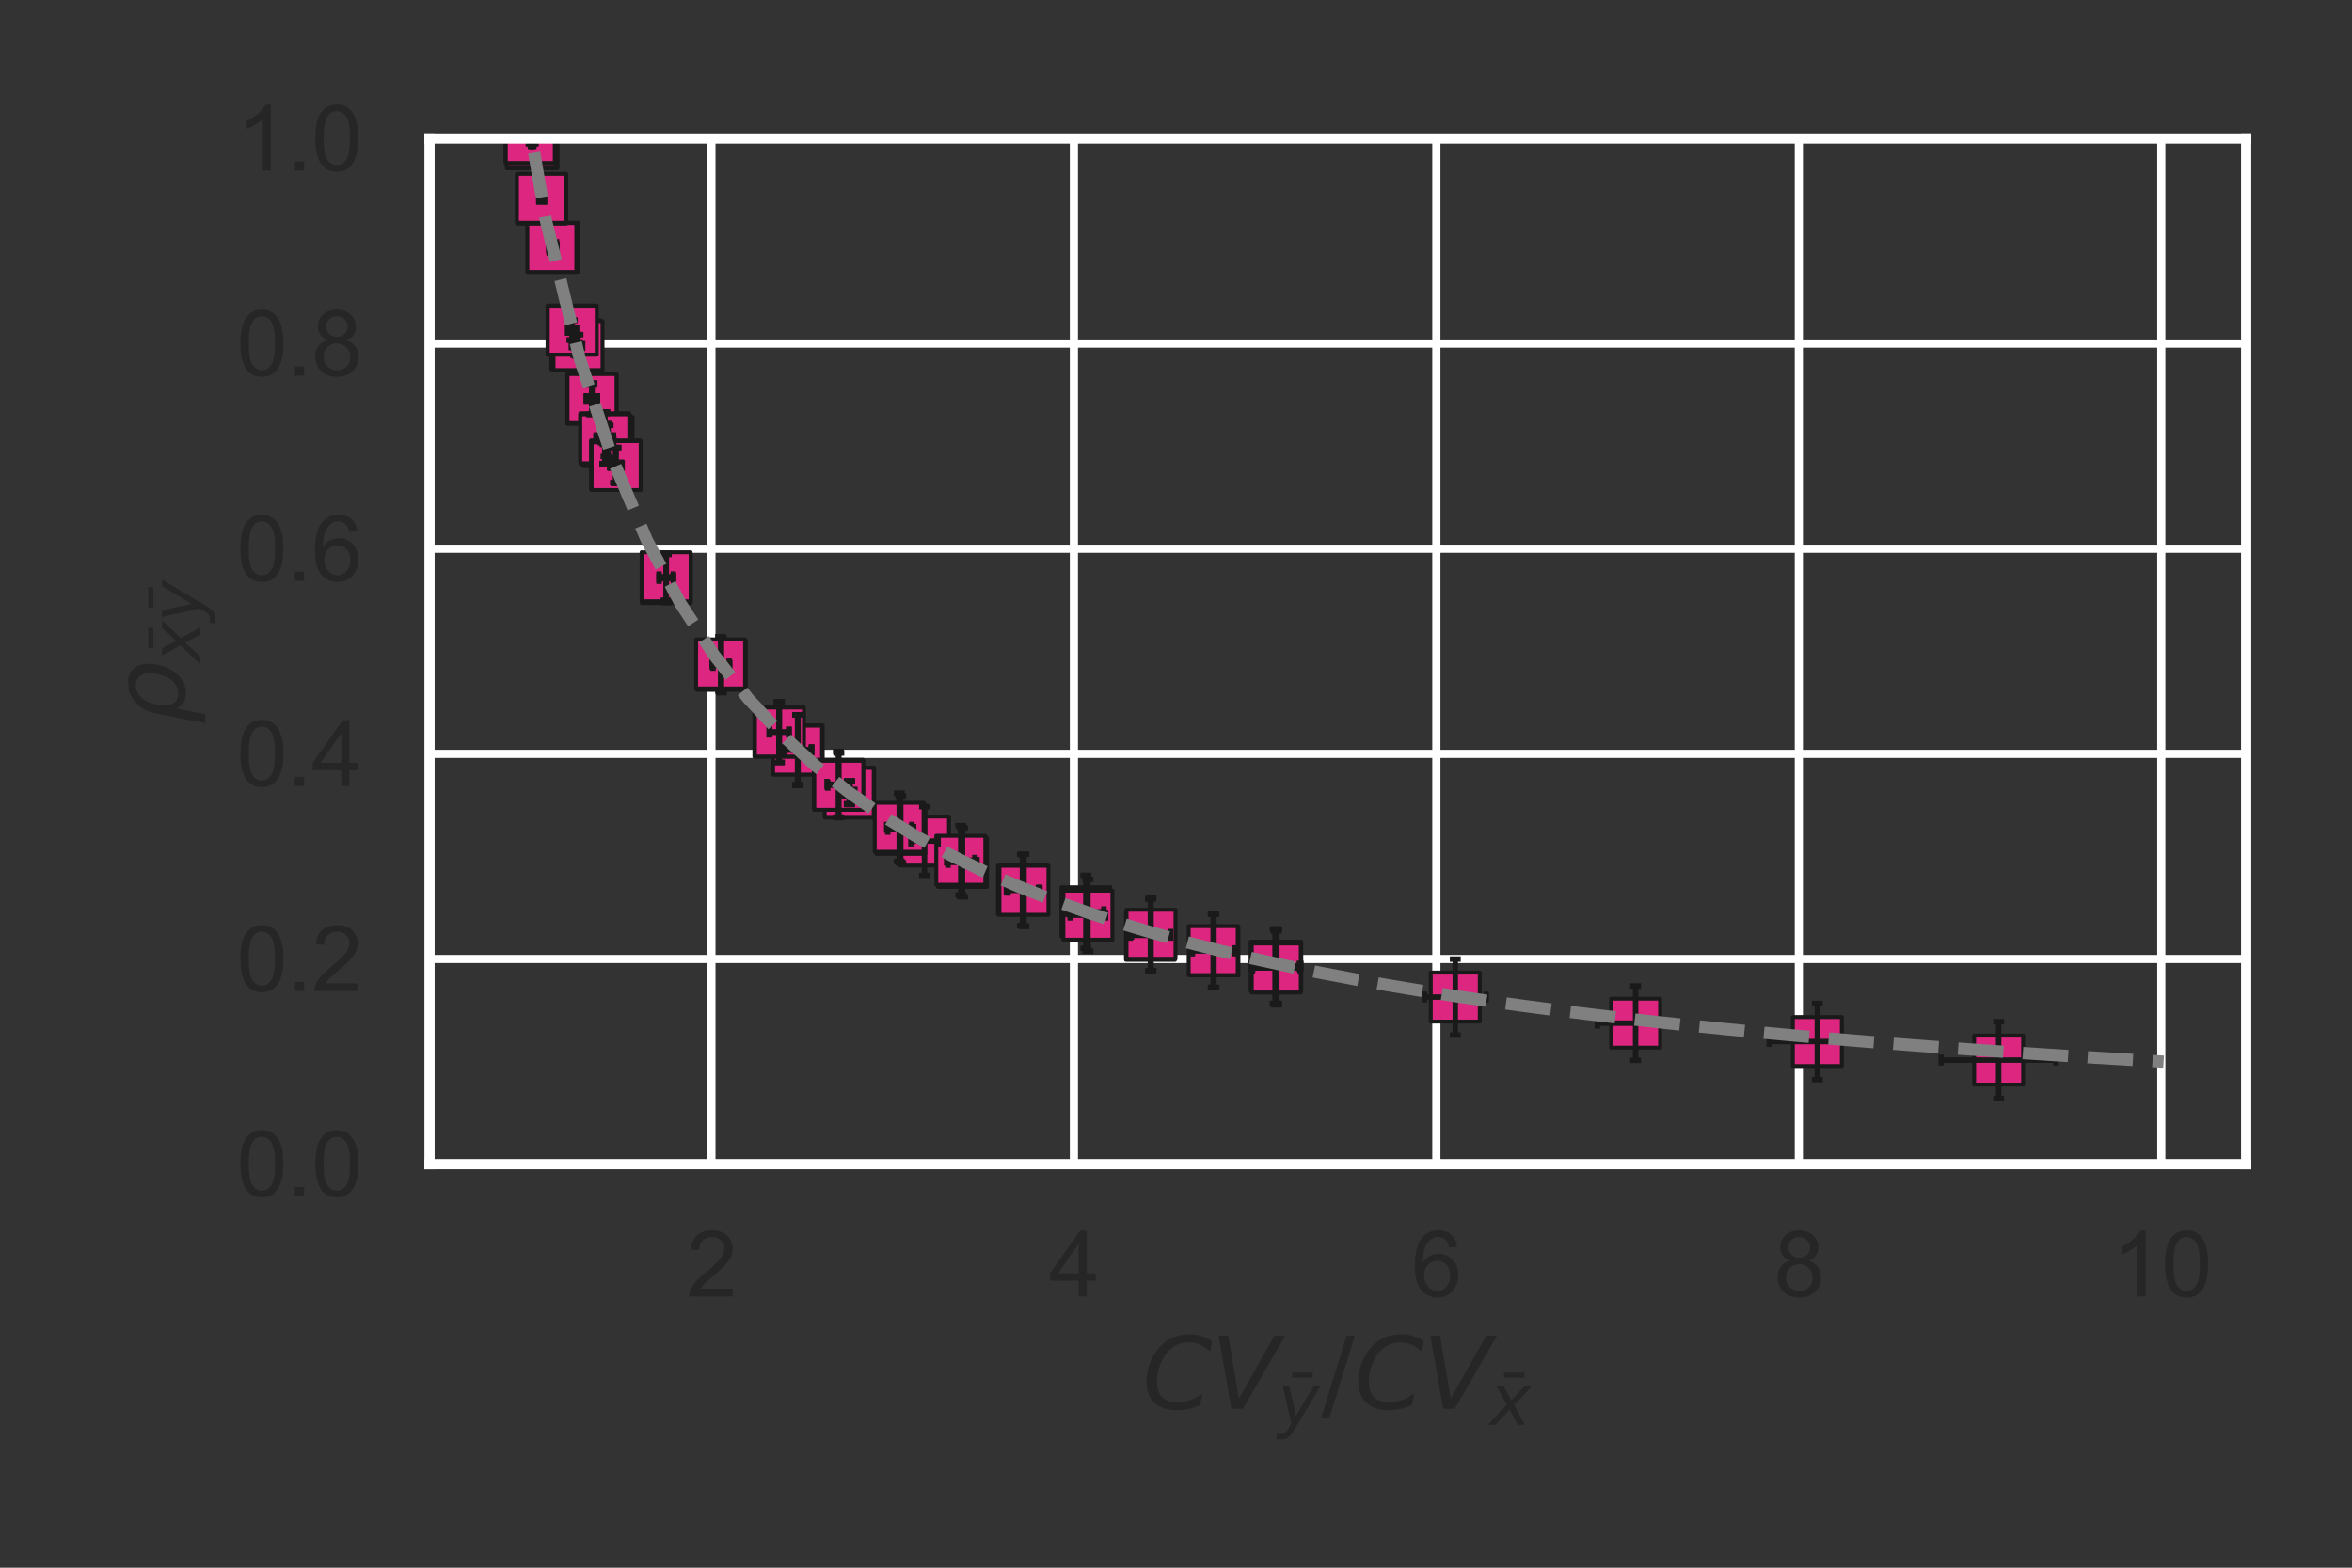 <?xml version="1.0" encoding="utf-8" standalone="no"?>
<!DOCTYPE svg PUBLIC "-//W3C//DTD SVG 1.1//EN"
  "http://www.w3.org/Graphics/SVG/1.1/DTD/svg11.dtd">
<svg xmlns:xlink="http://www.w3.org/1999/xlink" width="432pt" height="288pt" viewBox="0 0 432 288" xmlns="http://www.w3.org/2000/svg" version="1.1">
 <rect x="0" y="0" width="432" height="288" fill="#333333" stroke="none"/>
 <defs>
  <style type="text/css">*{stroke-linejoin: round; stroke-linecap: butt}</style>
 </defs>
 <g id="figure_1">
  <g id="patch_1">
   <path d="M 0 288 
L 432 288 
L 432 0 
L 0 0 
L 0 288 
z
" style="fill: none"/>
  </g>
  <g id="axes_1">
   <g id="patch_2">
    <path d="M 78.89 213.86 
L 412.56 213.86 
L 412.56 25.44 
L 78.89 25.44 
L 78.89 213.86 
z
" style="fill: none"/>
   </g>
   <g id="matplotlib.axis_1">
    <g id="xtick_1">
     <g id="line2d_1">
      <path d="M 130.669 213.86 
L 130.669 25.44 
" clip-path="url(#pabefb558ae)" style="fill: none; stroke: #ffffff; stroke-width: 1.5; stroke-linecap: round"/>
     </g>
     <g id="text_1">
      <!-- 2 -->
      <g style="fill: #262626" transform="translate(126.081 238.17)scale(0.165 -0.165)">
       <defs>
        <path id="ArialMT-32" d="M 3222 541 
L 3222 0 
L 194 0 
Q 188 203 259 391 
Q 375 700 629 1000 
Q 884 1300 1366 1694 
Q 2113 2306 2375 2664 
Q 2638 3022 2638 3341 
Q 2638 3675 2398 3904 
Q 2159 4134 1775 4134 
Q 1369 4134 1125 3890 
Q 881 3647 878 3216 
L 300 3275 
Q 359 3922 746 4261 
Q 1134 4600 1788 4600 
Q 2447 4600 2831 4234 
Q 3216 3869 3216 3328 
Q 3216 3053 3103 2787 
Q 2991 2522 2730 2228 
Q 2469 1934 1863 1422 
Q 1356 997 1212 845 
Q 1069 694 975 541 
L 3222 541 
z
" transform="scale(0.016)"/>
       </defs>
       <use xlink:href="#ArialMT-32"/>
      </g>
     </g>
    </g>
    <g id="xtick_2">
     <g id="line2d_2">
      <path d="M 197.244 213.86 
L 197.244 25.44 
" clip-path="url(#pabefb558ae)" style="fill: none; stroke: #ffffff; stroke-width: 1.5; stroke-linecap: round"/>
     </g>
     <g id="text_2">
      <!-- 4 -->
      <g style="fill: #262626" transform="translate(192.657 238.17)scale(0.165 -0.165)">
       <defs>
        <path id="ArialMT-34" d="M 2069 0 
L 2069 1097 
L 81 1097 
L 81 1613 
L 2172 4581 
L 2631 4581 
L 2631 1613 
L 3250 1613 
L 3250 1097 
L 2631 1097 
L 2631 0 
L 2069 0 
z
M 2069 1613 
L 2069 3678 
L 634 1613 
L 2069 1613 
z
" transform="scale(0.016)"/>
       </defs>
       <use xlink:href="#ArialMT-34"/>
      </g>
     </g>
    </g>
    <g id="xtick_3">
     <g id="line2d_3">
      <path d="M 263.82 213.86 
L 263.82 25.44 
" clip-path="url(#pabefb558ae)" style="fill: none; stroke: #ffffff; stroke-width: 1.5; stroke-linecap: round"/>
     </g>
     <g id="text_3">
      <!-- 6 -->
      <g style="fill: #262626" transform="translate(259.232 238.17)scale(0.165 -0.165)">
       <defs>
        <path id="ArialMT-36" d="M 3184 3459 
L 2625 3416 
Q 2550 3747 2413 3897 
Q 2184 4138 1850 4138 
Q 1581 4138 1378 3988 
Q 1113 3794 959 3422 
Q 806 3050 800 2363 
Q 1003 2672 1297 2822 
Q 1591 2972 1913 2972 
Q 2475 2972 2870 2558 
Q 3266 2144 3266 1488 
Q 3266 1056 3080 686 
Q 2894 316 2569 119 
Q 2244 -78 1831 -78 
Q 1128 -78 684 439 
Q 241 956 241 2144 
Q 241 3472 731 4075 
Q 1159 4600 1884 4600 
Q 2425 4600 2770 4297 
Q 3116 3994 3184 3459 
z
M 888 1484 
Q 888 1194 1011 928 
Q 1134 663 1356 523 
Q 1578 384 1822 384 
Q 2178 384 2434 671 
Q 2691 959 2691 1453 
Q 2691 1928 2437 2201 
Q 2184 2475 1800 2475 
Q 1419 2475 1153 2201 
Q 888 1928 888 1484 
z
" transform="scale(0.016)"/>
       </defs>
       <use xlink:href="#ArialMT-36"/>
      </g>
     </g>
    </g>
    <g id="xtick_4">
     <g id="line2d_4">
      <path d="M 330.395 213.86 
L 330.395 25.44 
" clip-path="url(#pabefb558ae)" style="fill: none; stroke: #ffffff; stroke-width: 1.5; stroke-linecap: round"/>
     </g>
     <g id="text_4">
      <!-- 8 -->
      <g style="fill: #262626" transform="translate(325.808 238.17)scale(0.165 -0.165)">
       <defs>
        <path id="ArialMT-38" d="M 1131 2484 
Q 781 2613 612 2850 
Q 444 3088 444 3419 
Q 444 3919 803 4259 
Q 1163 4600 1759 4600 
Q 2359 4600 2725 4251 
Q 3091 3903 3091 3403 
Q 3091 3084 2923 2848 
Q 2756 2613 2416 2484 
Q 2838 2347 3058 2040 
Q 3278 1734 3278 1309 
Q 3278 722 2862 322 
Q 2447 -78 1769 -78 
Q 1091 -78 675 323 
Q 259 725 259 1325 
Q 259 1772 486 2073 
Q 713 2375 1131 2484 
z
M 1019 3438 
Q 1019 3113 1228 2906 
Q 1438 2700 1772 2700 
Q 2097 2700 2305 2904 
Q 2513 3109 2513 3406 
Q 2513 3716 2298 3927 
Q 2084 4138 1766 4138 
Q 1444 4138 1231 3931 
Q 1019 3725 1019 3438 
z
M 838 1322 
Q 838 1081 952 856 
Q 1066 631 1291 507 
Q 1516 384 1775 384 
Q 2178 384 2440 643 
Q 2703 903 2703 1303 
Q 2703 1709 2433 1975 
Q 2163 2241 1756 2241 
Q 1359 2241 1098 1978 
Q 838 1716 838 1322 
z
" transform="scale(0.016)"/>
       </defs>
       <use xlink:href="#ArialMT-38"/>
      </g>
     </g>
    </g>
    <g id="xtick_5">
     <g id="line2d_5">
      <path d="M 396.971 213.86 
L 396.971 25.44 
" clip-path="url(#pabefb558ae)" style="fill: none; stroke: #ffffff; stroke-width: 1.5; stroke-linecap: round"/>
     </g>
     <g id="text_5">
      <!-- 10 -->
      <g style="fill: #262626" transform="translate(387.796 238.17)scale(0.165 -0.165)">
       <defs>
        <path id="ArialMT-31" d="M 2384 0 
L 1822 0 
L 1822 3584 
Q 1619 3391 1289 3197 
Q 959 3003 697 2906 
L 697 3450 
Q 1169 3672 1522 3987 
Q 1875 4303 2022 4600 
L 2384 4600 
L 2384 0 
z
" transform="scale(0.016)"/>
        <path id="ArialMT-30" d="M 266 2259 
Q 266 3072 433 3567 
Q 600 4063 929 4331 
Q 1259 4600 1759 4600 
Q 2128 4600 2406 4451 
Q 2684 4303 2865 4023 
Q 3047 3744 3150 3342 
Q 3253 2941 3253 2259 
Q 3253 1453 3087 958 
Q 2922 463 2592 192 
Q 2263 -78 1759 -78 
Q 1097 -78 719 397 
Q 266 969 266 2259 
z
M 844 2259 
Q 844 1131 1108 757 
Q 1372 384 1759 384 
Q 2147 384 2411 759 
Q 2675 1134 2675 2259 
Q 2675 3391 2411 3762 
Q 2147 4134 1753 4134 
Q 1366 4134 1134 3806 
Q 844 3388 844 2259 
z
" transform="scale(0.016)"/>
       </defs>
       <use xlink:href="#ArialMT-31"/>
       <use xlink:href="#ArialMT-30" x="55.615"/>
      </g>
     </g>
    </g>
    <g id="text_6">
     <!-- $CV_{\bar{y}}/CV_{\bar{x}} $ -->
     <g style="fill: #262626" transform="translate(209.815 258.95)scale(0.18 -0.18)">
      <defs>
       <path id="DejaVuSans-Oblique-43" d="M 4447 4306 
L 4319 3641 
Q 4019 3944 3683 4091 
Q 3347 4238 2956 4238 
Q 2422 4238 2017 3981 
Q 1613 3725 1319 3200 
Q 1131 2863 1032 2486 
Q 934 2109 934 1728 
Q 934 1091 1264 756 
Q 1594 422 2222 422 
Q 2656 422 3056 561 
Q 3456 700 3834 978 
L 3688 231 
Q 3316 72 2936 -9 
Q 2556 -91 2175 -91 
Q 1278 -91 773 396 
Q 269 884 269 1753 
Q 269 2309 461 2846 
Q 653 3384 1013 3828 
Q 1394 4300 1883 4525 
Q 2372 4750 3022 4750 
Q 3422 4750 3780 4639 
Q 4138 4528 4447 4306 
z
" transform="scale(0.016)"/>
       <path id="DejaVuSans-Oblique-56" d="M 1319 0 
L 500 4666 
L 1119 4666 
L 1797 653 
L 4063 4666 
L 4750 4666 
L 2053 0 
L 1319 0 
z
" transform="scale(0.016)"/>
       <path id="DejaVuSans-304" d="M -2522 4769 
L -653 4769 
L -653 4306 
L -2522 4306 
L -2522 4769 
z
" transform="scale(0.016)"/>
       <path id="DejaVuSans-Oblique-79" d="M 1588 -325 
Q 1188 -997 936 -1164 
Q 684 -1331 294 -1331 
L -159 -1331 
L -63 -850 
L 269 -850 
Q 509 -850 678 -719 
Q 847 -588 1056 -206 
L 1234 128 
L 459 3500 
L 1069 3500 
L 1650 819 
L 3256 3500 
L 3859 3500 
L 1588 -325 
z
" transform="scale(0.016)"/>
       <path id="DejaVuSans-2f" d="M 1625 4666 
L 2156 4666 
L 531 -594 
L 0 -594 
L 1625 4666 
z
" transform="scale(0.016)"/>
       <path id="DejaVuSans-Oblique-78" d="M 3841 3500 
L 2234 1784 
L 3219 0 
L 2559 0 
L 1819 1388 
L 531 0 
L -166 0 
L 1556 1844 
L 641 3500 
L 1300 3500 
L 1972 2234 
L 3144 3500 
L 3841 3500 
z
" transform="scale(0.016)"/>
      </defs>
      <use xlink:href="#DejaVuSans-Oblique-43" transform="translate(0 0.781)"/>
      <use xlink:href="#DejaVuSans-Oblique-56" transform="translate(69.824 0.781)"/>
      <use xlink:href="#DejaVuSans-304" transform="translate(181.167 -15.688)scale(0.7)"/>
      <use xlink:href="#DejaVuSans-Oblique-79" transform="translate(138.232 -15.625)scale(0.7)"/>
      <use xlink:href="#DejaVuSans-2f" transform="translate(182.393 0.781)"/>
      <use xlink:href="#DejaVuSans-Oblique-43" transform="translate(216.084 0.781)"/>
      <use xlink:href="#DejaVuSans-Oblique-56" transform="translate(285.908 0.781)"/>
      <use xlink:href="#DejaVuSans-304" transform="translate(397.251 -15.688)scale(0.7)"/>
      <use xlink:href="#DejaVuSans-Oblique-78" transform="translate(354.316 -15.625)scale(0.7)"/>
     </g>
    </g>
   </g>
   <g id="matplotlib.axis_2">
    <g id="ytick_1">
     <g id="line2d_6">
      <path d="M 78.89 213.86 
L 412.56 213.86 
" clip-path="url(#pabefb558ae)" style="fill: none; stroke: #ffffff; stroke-width: 1.5; stroke-linecap: round"/>
     </g>
     <g id="text_7">
      <!-- 0.0 -->
      <g style="fill: #262626" transform="translate(43.455 219.765)scale(0.165 -0.165)">
       <defs>
        <path id="ArialMT-2e" d="M 581 0 
L 581 641 
L 1222 641 
L 1222 0 
L 581 0 
z
" transform="scale(0.016)"/>
       </defs>
       <use xlink:href="#ArialMT-30"/>
       <use xlink:href="#ArialMT-2e" x="55.615"/>
       <use xlink:href="#ArialMT-30" x="83.398"/>
      </g>
     </g>
    </g>
    <g id="ytick_2">
     <g id="line2d_7">
      <path d="M 78.89 176.176 
L 412.56 176.176 
" clip-path="url(#pabefb558ae)" style="fill: none; stroke: #ffffff; stroke-width: 1.5; stroke-linecap: round"/>
     </g>
     <g id="text_8">
      <!-- 0.2 -->
      <g style="fill: #262626" transform="translate(43.455 182.081)scale(0.165 -0.165)">
       <use xlink:href="#ArialMT-30"/>
       <use xlink:href="#ArialMT-2e" x="55.615"/>
       <use xlink:href="#ArialMT-32" x="83.398"/>
      </g>
     </g>
    </g>
    <g id="ytick_3">
     <g id="line2d_8">
      <path d="M 78.89 138.492 
L 412.56 138.492 
" clip-path="url(#pabefb558ae)" style="fill: none; stroke: #ffffff; stroke-width: 1.5; stroke-linecap: round"/>
     </g>
     <g id="text_9">
      <!-- 0.4 -->
      <g style="fill: #262626" transform="translate(43.455 144.397)scale(0.165 -0.165)">
       <use xlink:href="#ArialMT-30"/>
       <use xlink:href="#ArialMT-2e" x="55.615"/>
       <use xlink:href="#ArialMT-34" x="83.398"/>
      </g>
     </g>
    </g>
    <g id="ytick_4">
     <g id="line2d_9">
      <path d="M 78.89 100.808 
L 412.56 100.808 
" clip-path="url(#pabefb558ae)" style="fill: none; stroke: #ffffff; stroke-width: 1.5; stroke-linecap: round"/>
     </g>
     <g id="text_10">
      <!-- 0.6 -->
      <g style="fill: #262626" transform="translate(43.455 106.713)scale(0.165 -0.165)">
       <use xlink:href="#ArialMT-30"/>
       <use xlink:href="#ArialMT-2e" x="55.615"/>
       <use xlink:href="#ArialMT-36" x="83.398"/>
      </g>
     </g>
    </g>
    <g id="ytick_5">
     <g id="line2d_10">
      <path d="M 78.89 63.124 
L 412.56 63.124 
" clip-path="url(#pabefb558ae)" style="fill: none; stroke: #ffffff; stroke-width: 1.5; stroke-linecap: round"/>
     </g>
     <g id="text_11">
      <!-- 0.8 -->
      <g style="fill: #262626" transform="translate(43.455 69.029)scale(0.165 -0.165)">
       <use xlink:href="#ArialMT-30"/>
       <use xlink:href="#ArialMT-2e" x="55.615"/>
       <use xlink:href="#ArialMT-38" x="83.398"/>
      </g>
     </g>
    </g>
    <g id="ytick_6">
     <g id="line2d_11">
      <path d="M 78.89 25.44 
L 412.56 25.44 
" clip-path="url(#pabefb558ae)" style="fill: none; stroke: #ffffff; stroke-width: 1.5; stroke-linecap: round"/>
     </g>
     <g id="text_12">
      <!-- 1.0 -->
      <g style="fill: #262626" transform="translate(43.455 31.345)scale(0.165 -0.165)">
       <use xlink:href="#ArialMT-31"/>
       <use xlink:href="#ArialMT-2e" x="55.615"/>
       <use xlink:href="#ArialMT-30" x="83.398"/>
      </g>
     </g>
    </g>
    <g id="text_13">
     <!-- $\rho_{\bar{x} \bar{y}}$ -->
     <g style="fill: #262626" transform="translate(33.875 133.15)rotate(-90)scale(0.18 -0.18)">
      <defs>
       <path id="DejaVuSans-Oblique-3c1" d="M 1203 2875 
Q 1453 3194 1981 3475 
Q 2188 3584 2756 3584 
Q 3394 3584 3694 3078 
Q 3994 2572 3834 1747 
Q 3672 922 3175 415 
Q 2678 -91 2041 -91 
Q 1656 -91 1409 63 
Q 1163 213 1044 525 
L 681 -1331 
L 103 -1331 
L 697 1716 
Q 838 2438 1203 2875 
z
M 3238 1747 
Q 3359 2381 3169 2744 
Q 2978 3103 2522 3103 
Q 2066 3103 1734 2744 
Q 1403 2381 1281 1747 
Q 1156 1113 1347 750 
Q 1538 391 1994 391 
Q 2450 391 2781 750 
Q 3113 1113 3238 1747 
z
" transform="scale(0.016)"/>
      </defs>
      <use xlink:href="#DejaVuSans-Oblique-3c1"/>
      <use xlink:href="#DejaVuSans-304" transform="translate(106.411 -16.469)scale(0.7)"/>
      <use xlink:href="#DejaVuSans-Oblique-78" transform="translate(63.477 -16.406)scale(0.7)"/>
      <use xlink:href="#DejaVuSans-304" transform="translate(147.837 -16.469)scale(0.7)"/>
      <use xlink:href="#DejaVuSans-Oblique-79" transform="translate(104.902 -16.406)scale(0.7)"/>
     </g>
    </g>
   </g>
   <g id="PathCollection_1">
    <defs>
     <path id="C0_0_8588789887" d="M -4.5 4.5 
L 4.5 4.5 
L 4.5 -4.5 
L -4.5 -4.5 
z
"/>
    </defs>
    <g clip-path="url(#pabefb558ae)">
     <use xlink:href="#C0_0_8588789887" x="146.557" y="137.758" style="fill: #dc267f; stroke: #1a1a1a; stroke-width: 0.72"/>
    </g>
    <g clip-path="url(#pabefb558ae)">
     <use xlink:href="#C0_0_8588789887" x="146.576" y="137.745" style="fill: #dc267f; stroke: #1a1a1a; stroke-width: 0.72"/>
    </g>
    <g clip-path="url(#pabefb558ae)">
     <use xlink:href="#C0_0_8588789887" x="146.49" y="137.801" style="fill: #dc267f; stroke: #1a1a1a; stroke-width: 0.72"/>
    </g>
    <g clip-path="url(#pabefb558ae)">
     <use xlink:href="#C0_0_8588789887" x="101.726" y="45.41" style="fill: #dc267f; stroke: #1a1a1a; stroke-width: 0.72"/>
    </g>
    <g clip-path="url(#pabefb558ae)">
     <use xlink:href="#C0_0_8588789887" x="300.414" y="187.966" style="fill: #dc267f; stroke: #1a1a1a; stroke-width: 0.72"/>
    </g>
    <g clip-path="url(#pabefb558ae)">
     <use xlink:href="#C0_0_8588789887" x="267.294" y="183.17" style="fill: #dc267f; stroke: #1a1a1a; stroke-width: 0.72"/>
    </g>
    <g clip-path="url(#pabefb558ae)">
     <use xlink:href="#C0_0_8588789887" x="367.093" y="194.747" style="fill: #dc267f; stroke: #1a1a1a; stroke-width: 0.72"/>
    </g>
    <g clip-path="url(#pabefb558ae)">
     <use xlink:href="#C0_0_8588789887" x="101.359" y="45.478" style="fill: #dc267f; stroke: #1a1a1a; stroke-width: 0.72"/>
    </g>
    <g clip-path="url(#pabefb558ae)">
     <use xlink:href="#C0_0_8588789887" x="169.81" y="154.513" style="fill: #dc267f; stroke: #1a1a1a; stroke-width: 0.72"/>
    </g>
    <g clip-path="url(#pabefb558ae)">
     <use xlink:href="#C0_0_8588789887" x="111.307" y="80.828" style="fill: #dc267f; stroke: #1a1a1a; stroke-width: 0.72"/>
    </g>
    <g clip-path="url(#pabefb558ae)">
     <use xlink:href="#C0_0_8588789887" x="97.914" y="26.386" style="fill: #dc267f; stroke: #1a1a1a; stroke-width: 0.72"/>
    </g>
    <g clip-path="url(#pabefb558ae)">
     <use xlink:href="#C0_0_8588789887" x="105.756" y="63.353" style="fill: #dc267f; stroke: #1a1a1a; stroke-width: 0.72"/>
    </g>
    <g clip-path="url(#pabefb558ae)">
     <use xlink:href="#C0_0_8588789887" x="234.513" y="177.499" style="fill: #dc267f; stroke: #1a1a1a; stroke-width: 0.72"/>
    </g>
    <g clip-path="url(#pabefb558ae)">
     <use xlink:href="#C0_0_8588789887" x="111.693" y="81.14" style="fill: #dc267f; stroke: #1a1a1a; stroke-width: 0.72"/>
    </g>
    <g clip-path="url(#pabefb558ae)">
     <use xlink:href="#C0_0_8588789887" x="106.168" y="63.49" style="fill: #dc267f; stroke: #1a1a1a; stroke-width: 0.72"/>
    </g>
    <g clip-path="url(#pabefb558ae)">
     <use xlink:href="#C0_0_8588789887" x="333.795" y="191.337" style="fill: #dc267f; stroke: #1a1a1a; stroke-width: 0.72"/>
    </g>
    <g clip-path="url(#pabefb558ae)">
     <use xlink:href="#C0_0_8588789887" x="97.568" y="26.38" style="fill: #dc267f; stroke: #1a1a1a; stroke-width: 0.72"/>
    </g>
    <g clip-path="url(#pabefb558ae)">
     <use xlink:href="#C0_0_8588789887" x="97.398" y="25.44" style="fill: #dc267f; stroke: #1a1a1a; stroke-width: 0.72"/>
    </g>
    <g clip-path="url(#pabefb558ae)">
     <use xlink:href="#C0_0_8588789887" x="97.386" y="25.44" style="fill: #dc267f; stroke: #1a1a1a; stroke-width: 0.72"/>
    </g>
    <g clip-path="url(#pabefb558ae)">
     <use xlink:href="#C0_0_8588789887" x="108.7" y="73.358" style="fill: #dc267f; stroke: #1a1a1a; stroke-width: 0.72"/>
    </g>
    <g clip-path="url(#pabefb558ae)">
     <use xlink:href="#C0_0_8588789887" x="108.728" y="73.25" style="fill: #dc267f; stroke: #1a1a1a; stroke-width: 0.72"/>
    </g>
    <g clip-path="url(#pabefb558ae)">
     <use xlink:href="#C0_0_8588789887" x="108.737" y="73.226" style="fill: #dc267f; stroke: #1a1a1a; stroke-width: 0.72"/>
    </g>
    <g clip-path="url(#pabefb558ae)">
     <use xlink:href="#C0_0_8588789887" x="111.088" y="80.421" style="fill: #dc267f; stroke: #1a1a1a; stroke-width: 0.72"/>
    </g>
    <g clip-path="url(#pabefb558ae)">
     <use xlink:href="#C0_0_8588789887" x="111.081" y="80.617" style="fill: #dc267f; stroke: #1a1a1a; stroke-width: 0.72"/>
    </g>
    <g clip-path="url(#pabefb558ae)">
     <use xlink:href="#C0_0_8588789887" x="156.068" y="145.558" style="fill: #dc267f; stroke: #1a1a1a; stroke-width: 0.72"/>
    </g>
    <g clip-path="url(#pabefb558ae)">
     <use xlink:href="#C0_0_8588789887" x="156.012" y="145.712" style="fill: #dc267f; stroke: #1a1a1a; stroke-width: 0.72"/>
    </g>
    <g clip-path="url(#pabefb558ae)">
     <use xlink:href="#C0_0_8588789887" x="155.983" y="145.574" style="fill: #dc267f; stroke: #1a1a1a; stroke-width: 0.72"/>
    </g>
    <g clip-path="url(#pabefb558ae)">
     <use xlink:href="#C0_0_8588789887" x="176.786" y="158.436" style="fill: #dc267f; stroke: #1a1a1a; stroke-width: 0.72"/>
    </g>
    <g clip-path="url(#pabefb558ae)">
     <use xlink:href="#C0_0_8588789887" x="199.441" y="167.499" style="fill: #dc267f; stroke: #1a1a1a; stroke-width: 0.72"/>
    </g>
    <g clip-path="url(#pabefb558ae)">
     <use xlink:href="#C0_0_8588789887" x="99.51" y="36.582" style="fill: #dc267f; stroke: #1a1a1a; stroke-width: 0.72"/>
    </g>
    <g clip-path="url(#pabefb558ae)">
     <use xlink:href="#C0_0_8588789887" x="153.998" y="144.077" style="fill: #dc267f; stroke: #1a1a1a; stroke-width: 0.72"/>
    </g>
    <g clip-path="url(#pabefb558ae)">
     <use xlink:href="#C0_0_8588789887" x="122.381" y="106.28" style="fill: #dc267f; stroke: #1a1a1a; stroke-width: 0.72"/>
    </g>
    <g clip-path="url(#pabefb558ae)">
     <use xlink:href="#C0_0_8588789887" x="143.061" y="134.51" style="fill: #dc267f; stroke: #1a1a1a; stroke-width: 0.72"/>
    </g>
    <g clip-path="url(#pabefb558ae)">
     <use xlink:href="#C0_0_8588789887" x="234.195" y="177.502" style="fill: #dc267f; stroke: #1a1a1a; stroke-width: 0.72"/>
    </g>
    <g clip-path="url(#pabefb558ae)">
     <use xlink:href="#C0_0_8588789887" x="199.815" y="168.131" style="fill: #dc267f; stroke: #1a1a1a; stroke-width: 0.72"/>
    </g>
    <g clip-path="url(#pabefb558ae)">
     <use xlink:href="#C0_0_8588789887" x="176.47" y="158.044" style="fill: #dc267f; stroke: #1a1a1a; stroke-width: 0.72"/>
    </g>
    <g clip-path="url(#pabefb558ae)">
     <use xlink:href="#C0_0_8588789887" x="154.07" y="144.27" style="fill: #dc267f; stroke: #1a1a1a; stroke-width: 0.72"/>
    </g>
    <g clip-path="url(#pabefb558ae)">
     <use xlink:href="#C0_0_8588789887" x="99.447" y="36.43" style="fill: #dc267f; stroke: #1a1a1a; stroke-width: 0.72"/>
    </g>
    <g clip-path="url(#pabefb558ae)">
     <use xlink:href="#C0_0_8588789887" x="143.162" y="134.48" style="fill: #dc267f; stroke: #1a1a1a; stroke-width: 0.72"/>
    </g>
    <g clip-path="url(#pabefb558ae)">
     <use xlink:href="#C0_0_8588789887" x="122.349" y="105.957" style="fill: #dc267f; stroke: #1a1a1a; stroke-width: 0.72"/>
    </g>
    <g clip-path="url(#pabefb558ae)">
     <use xlink:href="#C0_0_8588789887" x="234.416" y="177.832" style="fill: #dc267f; stroke: #1a1a1a; stroke-width: 0.72"/>
    </g>
    <g clip-path="url(#pabefb558ae)">
     <use xlink:href="#C0_0_8588789887" x="222.967" y="174.69" style="fill: #dc267f; stroke: #1a1a1a; stroke-width: 0.72"/>
    </g>
    <g clip-path="url(#pabefb558ae)">
     <use xlink:href="#C0_0_8588789887" x="113.051" y="85.418" style="fill: #dc267f; stroke: #1a1a1a; stroke-width: 0.72"/>
    </g>
    <g clip-path="url(#pabefb558ae)">
     <use xlink:href="#C0_0_8588789887" x="132.5" y="122.241" style="fill: #dc267f; stroke: #1a1a1a; stroke-width: 0.72"/>
    </g>
    <g clip-path="url(#pabefb558ae)">
     <use xlink:href="#C0_0_8588789887" x="97.438" y="25.441" style="fill: #dc267f; stroke: #1a1a1a; stroke-width: 0.72"/>
    </g>
    <g clip-path="url(#pabefb558ae)">
     <use xlink:href="#C0_0_8588789887" x="165.437" y="152.366" style="fill: #dc267f; stroke: #1a1a1a; stroke-width: 0.72"/>
    </g>
    <g clip-path="url(#pabefb558ae)">
     <use xlink:href="#C0_0_8588789887" x="105.069" y="60.652" style="fill: #dc267f; stroke: #1a1a1a; stroke-width: 0.72"/>
    </g>
    <g clip-path="url(#pabefb558ae)">
     <use xlink:href="#C0_0_8588789887" x="187.795" y="163.507" style="fill: #dc267f; stroke: #1a1a1a; stroke-width: 0.72"/>
    </g>
    <g clip-path="url(#pabefb558ae)">
     <use xlink:href="#C0_0_8588789887" x="211.304" y="171.828" style="fill: #dc267f; stroke: #1a1a1a; stroke-width: 0.72"/>
    </g>
    <g clip-path="url(#pabefb558ae)">
     <use xlink:href="#C0_0_8588789887" x="222.828" y="174.64" style="fill: #dc267f; stroke: #1a1a1a; stroke-width: 0.72"/>
    </g>
    <g clip-path="url(#pabefb558ae)">
     <use xlink:href="#C0_0_8588789887" x="132.355" y="121.966" style="fill: #dc267f; stroke: #1a1a1a; stroke-width: 0.72"/>
    </g>
    <g clip-path="url(#pabefb558ae)">
     <use xlink:href="#C0_0_8588789887" x="113.173" y="85.53" style="fill: #dc267f; stroke: #1a1a1a; stroke-width: 0.72"/>
    </g>
    <g clip-path="url(#pabefb558ae)">
     <use xlink:href="#C0_0_8588789887" x="105.105" y="60.655" style="fill: #dc267f; stroke: #1a1a1a; stroke-width: 0.72"/>
    </g>
    <g clip-path="url(#pabefb558ae)">
     <use xlink:href="#C0_0_8588789887" x="165.169" y="151.982" style="fill: #dc267f; stroke: #1a1a1a; stroke-width: 0.72"/>
    </g>
    <g clip-path="url(#pabefb558ae)">
     <use xlink:href="#C0_0_8588789887" x="97.404" y="25.44" style="fill: #dc267f; stroke: #1a1a1a; stroke-width: 0.72"/>
    </g>
    <g clip-path="url(#pabefb558ae)">
     <use xlink:href="#C0_0_8588789887" x="211.407" y="171.629" style="fill: #dc267f; stroke: #1a1a1a; stroke-width: 0.72"/>
    </g>
    <g clip-path="url(#pabefb558ae)">
     <use xlink:href="#C0_0_8588789887" x="188.073" y="163.553" style="fill: #dc267f; stroke: #1a1a1a; stroke-width: 0.72"/>
    </g>
   </g>
   <g id="LineCollection_1">
    <path d="M 144.036 137.758 
L 149.078 137.758 
" clip-path="url(#pabefb558ae)" style="fill: none; stroke: #1a1a1a"/>
    <path d="M 144.07 137.745 
L 149.082 137.745 
" clip-path="url(#pabefb558ae)" style="fill: none; stroke: #1a1a1a"/>
    <path d="M 143.986 137.801 
L 148.995 137.801 
" clip-path="url(#pabefb558ae)" style="fill: none; stroke: #1a1a1a"/>
    <path d="M 101.13 45.41 
L 102.321 45.41 
" clip-path="url(#pabefb558ae)" style="fill: none; stroke: #1a1a1a"/>
    <path d="M 293.391 187.966 
L 307.438 187.966 
" clip-path="url(#pabefb558ae)" style="fill: none; stroke: #1a1a1a"/>
    <path d="M 261.619 183.17 
L 272.969 183.17 
" clip-path="url(#pabefb558ae)" style="fill: none; stroke: #1a1a1a"/>
    <path d="M 356.538 194.747 
L 377.649 194.747 
" clip-path="url(#pabefb558ae)" style="fill: none; stroke: #1a1a1a"/>
    <path d="M 100.771 45.478 
L 101.948 45.478 
" clip-path="url(#pabefb558ae)" style="fill: none; stroke: #1a1a1a"/>
    <path d="M 167.316 154.513 
L 172.305 154.513 
" clip-path="url(#pabefb558ae)" style="fill: none; stroke: #1a1a1a"/>
    <path d="M 110.292 80.828 
L 112.322 80.828 
" clip-path="url(#pabefb558ae)" style="fill: none; stroke: #1a1a1a"/>
    <path d="M 97.787 26.386 
L 98.041 26.386 
" clip-path="url(#pabefb558ae)" style="fill: none; stroke: #1a1a1a"/>
    <path d="M 104.937 63.353 
L 106.576 63.353 
" clip-path="url(#pabefb558ae)" style="fill: none; stroke: #1a1a1a"/>
    <path d="M 230.087 177.499 
L 238.94 177.499 
" clip-path="url(#pabefb558ae)" style="fill: none; stroke: #1a1a1a"/>
    <path d="M 110.651 81.14 
L 112.734 81.14 
" clip-path="url(#pabefb558ae)" style="fill: none; stroke: #1a1a1a"/>
    <path d="M 105.324 63.49 
L 107.012 63.49 
" clip-path="url(#pabefb558ae)" style="fill: none; stroke: #1a1a1a"/>
    <path d="M 324.967 191.337 
L 342.623 191.337 
" clip-path="url(#pabefb558ae)" style="fill: none; stroke: #1a1a1a"/>
    <path d="M 97.44 26.38 
L 97.695 26.38 
" clip-path="url(#pabefb558ae)" style="fill: none; stroke: #1a1a1a"/>
    <path d="M 97.396 25.44 
L 97.399 25.44 
" clip-path="url(#pabefb558ae)" style="fill: none; stroke: #1a1a1a"/>
    <path d="M 97.384 25.44 
L 97.388 25.44 
" clip-path="url(#pabefb558ae)" style="fill: none; stroke: #1a1a1a"/>
    <path d="M 107.696 73.358 
L 109.703 73.358 
" clip-path="url(#pabefb558ae)" style="fill: none; stroke: #1a1a1a"/>
    <path d="M 107.721 73.25 
L 109.734 73.25 
" clip-path="url(#pabefb558ae)" style="fill: none; stroke: #1a1a1a"/>
    <path d="M 107.734 73.226 
L 109.739 73.226 
" clip-path="url(#pabefb558ae)" style="fill: none; stroke: #1a1a1a"/>
    <path d="M 109.5 80.421 
L 112.677 80.421 
" clip-path="url(#pabefb558ae)" style="fill: none; stroke: #1a1a1a"/>
    <path d="M 109.492 80.617 
L 112.67 80.617 
" clip-path="url(#pabefb558ae)" style="fill: none; stroke: #1a1a1a"/>
    <path d="M 155.119 145.558 
L 157.018 145.558 
" clip-path="url(#pabefb558ae)" style="fill: none; stroke: #1a1a1a"/>
    <path d="M 155.085 145.712 
L 156.939 145.712 
" clip-path="url(#pabefb558ae)" style="fill: none; stroke: #1a1a1a"/>
    <path d="M 155.043 145.574 
L 156.923 145.574 
" clip-path="url(#pabefb558ae)" style="fill: none; stroke: #1a1a1a"/>
    <path d="M 174.13 158.436 
L 179.441 158.436 
" clip-path="url(#pabefb558ae)" style="fill: none; stroke: #1a1a1a"/>
    <path d="M 196.127 167.499 
L 202.754 167.499 
" clip-path="url(#pabefb558ae)" style="fill: none; stroke: #1a1a1a"/>
    <path d="M 99.069 36.582 
L 99.952 36.582 
" clip-path="url(#pabefb558ae)" style="fill: none; stroke: #1a1a1a"/>
    <path d="M 151.902 144.077 
L 156.095 144.077 
" clip-path="url(#pabefb558ae)" style="fill: none; stroke: #1a1a1a"/>
    <path d="M 121.052 106.28 
L 123.71 106.28 
" clip-path="url(#pabefb558ae)" style="fill: none; stroke: #1a1a1a"/>
    <path d="M 141.259 134.51 
L 144.863 134.51 
" clip-path="url(#pabefb558ae)" style="fill: none; stroke: #1a1a1a"/>
    <path d="M 229.73 177.502 
L 238.66 177.502 
" clip-path="url(#pabefb558ae)" style="fill: none; stroke: #1a1a1a"/>
    <path d="M 196.554 168.131 
L 203.075 168.131 
" clip-path="url(#pabefb558ae)" style="fill: none; stroke: #1a1a1a"/>
    <path d="M 173.88 158.044 
L 179.061 158.044 
" clip-path="url(#pabefb558ae)" style="fill: none; stroke: #1a1a1a"/>
    <path d="M 152.043 144.27 
L 156.096 144.27 
" clip-path="url(#pabefb558ae)" style="fill: none; stroke: #1a1a1a"/>
    <path d="M 99.006 36.43 
L 99.888 36.43 
" clip-path="url(#pabefb558ae)" style="fill: none; stroke: #1a1a1a"/>
    <path d="M 141.368 134.48 
L 144.957 134.48 
" clip-path="url(#pabefb558ae)" style="fill: none; stroke: #1a1a1a"/>
    <path d="M 121.048 105.957 
L 123.65 105.957 
" clip-path="url(#pabefb558ae)" style="fill: none; stroke: #1a1a1a"/>
    <path d="M 230.041 177.832 
L 238.792 177.832 
" clip-path="url(#pabefb558ae)" style="fill: none; stroke: #1a1a1a"/>
    <path d="M 219.01 174.69 
L 226.924 174.69 
" clip-path="url(#pabefb558ae)" style="fill: none; stroke: #1a1a1a"/>
    <path d="M 111.97 85.418 
L 114.132 85.418 
" clip-path="url(#pabefb558ae)" style="fill: none; stroke: #1a1a1a"/>
    <path d="M 130.951 122.241 
L 134.049 122.241 
" clip-path="url(#pabefb558ae)" style="fill: none; stroke: #1a1a1a"/>
    <path d="M 97.434 25.441 
L 97.443 25.441 
" clip-path="url(#pabefb558ae)" style="fill: none; stroke: #1a1a1a"/>
    <path d="M 163.061 152.366 
L 167.813 152.366 
" clip-path="url(#pabefb558ae)" style="fill: none; stroke: #1a1a1a"/>
    <path d="M 104.264 60.652 
L 105.874 60.652 
" clip-path="url(#pabefb558ae)" style="fill: none; stroke: #1a1a1a"/>
    <path d="M 184.843 163.507 
L 190.747 163.507 
" clip-path="url(#pabefb558ae)" style="fill: none; stroke: #1a1a1a"/>
    <path d="M 207.617 171.828 
L 214.991 171.828 
" clip-path="url(#pabefb558ae)" style="fill: none; stroke: #1a1a1a"/>
    <path d="M 218.796 174.64 
L 226.859 174.64 
" clip-path="url(#pabefb558ae)" style="fill: none; stroke: #1a1a1a"/>
    <path d="M 130.797 121.966 
L 133.914 121.966 
" clip-path="url(#pabefb558ae)" style="fill: none; stroke: #1a1a1a"/>
    <path d="M 112.081 85.53 
L 114.264 85.53 
" clip-path="url(#pabefb558ae)" style="fill: none; stroke: #1a1a1a"/>
    <path d="M 104.314 60.655 
L 105.897 60.655 
" clip-path="url(#pabefb558ae)" style="fill: none; stroke: #1a1a1a"/>
    <path d="M 162.866 151.982 
L 167.472 151.982 
" clip-path="url(#pabefb558ae)" style="fill: none; stroke: #1a1a1a"/>
    <path d="M 97.402 25.44 
L 97.406 25.44 
" clip-path="url(#pabefb558ae)" style="fill: none; stroke: #1a1a1a"/>
    <path d="M 207.814 171.629 
L 215 171.629 
" clip-path="url(#pabefb558ae)" style="fill: none; stroke: #1a1a1a"/>
    <path d="M 185.139 163.553 
L 191.006 163.553 
" clip-path="url(#pabefb558ae)" style="fill: none; stroke: #1a1a1a"/>
   </g>
   <g id="LineCollection_2">
    <path d="M 146.557 144.223 
L 146.557 131.293 
" clip-path="url(#pabefb558ae)" style="fill: none; stroke: #1a1a1a"/>
    <path d="M 146.576 144.163 
L 146.576 131.326 
" clip-path="url(#pabefb558ae)" style="fill: none; stroke: #1a1a1a"/>
    <path d="M 146.49 144.271 
L 146.49 131.331 
" clip-path="url(#pabefb558ae)" style="fill: none; stroke: #1a1a1a"/>
    <path d="M 101.726 46.369 
L 101.726 44.45 
" clip-path="url(#pabefb558ae)" style="fill: none; stroke: #1a1a1a"/>
    <path d="M 300.414 194.794 
L 300.414 181.137 
" clip-path="url(#pabefb558ae)" style="fill: none; stroke: #1a1a1a"/>
    <path d="M 267.294 190.153 
L 267.294 176.188 
" clip-path="url(#pabefb558ae)" style="fill: none; stroke: #1a1a1a"/>
    <path d="M 367.093 201.811 
L 367.093 187.684 
" clip-path="url(#pabefb558ae)" style="fill: none; stroke: #1a1a1a"/>
    <path d="M 101.359 46.462 
L 101.359 44.494 
" clip-path="url(#pabefb558ae)" style="fill: none; stroke: #1a1a1a"/>
    <path d="M 169.81 160.819 
L 169.81 148.206 
" clip-path="url(#pabefb558ae)" style="fill: none; stroke: #1a1a1a"/>
    <path d="M 111.307 83.854 
L 111.307 77.802 
" clip-path="url(#pabefb558ae)" style="fill: none; stroke: #1a1a1a"/>
    <path d="M 97.914 26.427 
L 97.914 26.345 
" clip-path="url(#pabefb558ae)" style="fill: none; stroke: #1a1a1a"/>
    <path d="M 105.756 65.296 
L 105.756 61.409 
" clip-path="url(#pabefb558ae)" style="fill: none; stroke: #1a1a1a"/>
    <path d="M 234.513 184.336 
L 234.513 170.662 
" clip-path="url(#pabefb558ae)" style="fill: none; stroke: #1a1a1a"/>
    <path d="M 111.693 84.158 
L 111.693 78.122 
" clip-path="url(#pabefb558ae)" style="fill: none; stroke: #1a1a1a"/>
    <path d="M 106.168 65.492 
L 106.168 61.487 
" clip-path="url(#pabefb558ae)" style="fill: none; stroke: #1a1a1a"/>
    <path d="M 333.795 198.343 
L 333.795 184.331 
" clip-path="url(#pabefb558ae)" style="fill: none; stroke: #1a1a1a"/>
    <path d="M 97.568 26.422 
L 97.568 26.339 
" clip-path="url(#pabefb558ae)" style="fill: none; stroke: #1a1a1a"/>
    <path d="M 97.398 25.44 
L 97.398 25.44 
" clip-path="url(#pabefb558ae)" style="fill: none; stroke: #1a1a1a"/>
    <path d="M 97.386 25.44 
L 97.386 25.44 
" clip-path="url(#pabefb558ae)" style="fill: none; stroke: #1a1a1a"/>
    <path d="M 108.7 76.151 
L 108.7 70.565 
" clip-path="url(#pabefb558ae)" style="fill: none; stroke: #1a1a1a"/>
    <path d="M 108.728 76.074 
L 108.728 70.426 
" clip-path="url(#pabefb558ae)" style="fill: none; stroke: #1a1a1a"/>
    <path d="M 108.737 76.094 
L 108.737 70.358 
" clip-path="url(#pabefb558ae)" style="fill: none; stroke: #1a1a1a"/>
    <path d="M 111.088 85.173 
L 111.088 75.668 
" clip-path="url(#pabefb558ae)" style="fill: none; stroke: #1a1a1a"/>
    <path d="M 111.081 85.289 
L 111.081 75.945 
" clip-path="url(#pabefb558ae)" style="fill: none; stroke: #1a1a1a"/>
    <path d="M 156.068 147.666 
L 156.068 143.449 
" clip-path="url(#pabefb558ae)" style="fill: none; stroke: #1a1a1a"/>
    <path d="M 156.012 147.812 
L 156.012 143.613 
" clip-path="url(#pabefb558ae)" style="fill: none; stroke: #1a1a1a"/>
    <path d="M 155.983 147.696 
L 155.983 143.453 
" clip-path="url(#pabefb558ae)" style="fill: none; stroke: #1a1a1a"/>
    <path d="M 176.786 164.766 
L 176.786 152.106 
" clip-path="url(#pabefb558ae)" style="fill: none; stroke: #1a1a1a"/>
    <path d="M 199.441 174.195 
L 199.441 160.802 
" clip-path="url(#pabefb558ae)" style="fill: none; stroke: #1a1a1a"/>
    <path d="M 99.51 37.098 
L 99.51 36.066 
" clip-path="url(#pabefb558ae)" style="fill: none; stroke: #1a1a1a"/>
    <path d="M 153.998 150.1 
L 153.998 138.054 
" clip-path="url(#pabefb558ae)" style="fill: none; stroke: #1a1a1a"/>
    <path d="M 122.381 110.704 
L 122.381 101.857 
" clip-path="url(#pabefb558ae)" style="fill: none; stroke: #1a1a1a"/>
    <path d="M 143.061 140.083 
L 143.061 128.937 
" clip-path="url(#pabefb558ae)" style="fill: none; stroke: #1a1a1a"/>
    <path d="M 234.195 184.344 
L 234.195 170.66 
" clip-path="url(#pabefb558ae)" style="fill: none; stroke: #1a1a1a"/>
    <path d="M 199.815 174.718 
L 199.815 161.543 
" clip-path="url(#pabefb558ae)" style="fill: none; stroke: #1a1a1a"/>
    <path d="M 176.47 164.41 
L 176.47 151.678 
" clip-path="url(#pabefb558ae)" style="fill: none; stroke: #1a1a1a"/>
    <path d="M 154.07 150.204 
L 154.07 138.337 
" clip-path="url(#pabefb558ae)" style="fill: none; stroke: #1a1a1a"/>
    <path d="M 99.447 36.942 
L 99.447 35.918 
" clip-path="url(#pabefb558ae)" style="fill: none; stroke: #1a1a1a"/>
    <path d="M 143.162 140.063 
L 143.162 128.897 
" clip-path="url(#pabefb558ae)" style="fill: none; stroke: #1a1a1a"/>
    <path d="M 122.349 110.254 
L 122.349 101.661 
" clip-path="url(#pabefb558ae)" style="fill: none; stroke: #1a1a1a"/>
    <path d="M 234.416 184.602 
L 234.416 171.061 
" clip-path="url(#pabefb558ae)" style="fill: none; stroke: #1a1a1a"/>
    <path d="M 222.967 181.404 
L 222.967 167.976 
" clip-path="url(#pabefb558ae)" style="fill: none; stroke: #1a1a1a"/>
    <path d="M 113.051 88.662 
L 113.051 82.174 
" clip-path="url(#pabefb558ae)" style="fill: none; stroke: #1a1a1a"/>
    <path d="M 132.5 127.251 
L 132.5 117.231 
" clip-path="url(#pabefb558ae)" style="fill: none; stroke: #1a1a1a"/>
    <path d="M 97.438 25.441 
L 97.438 25.441 
" clip-path="url(#pabefb558ae)" style="fill: none; stroke: #1a1a1a"/>
    <path d="M 165.437 158.523 
L 165.437 146.21 
" clip-path="url(#pabefb558ae)" style="fill: none; stroke: #1a1a1a"/>
    <path d="M 105.069 62.47 
L 105.069 58.834 
" clip-path="url(#pabefb558ae)" style="fill: none; stroke: #1a1a1a"/>
    <path d="M 187.795 170.038 
L 187.795 156.975 
" clip-path="url(#pabefb558ae)" style="fill: none; stroke: #1a1a1a"/>
    <path d="M 211.304 178.491 
L 211.304 165.165 
" clip-path="url(#pabefb558ae)" style="fill: none; stroke: #1a1a1a"/>
    <path d="M 222.828 181.373 
L 222.828 167.906 
" clip-path="url(#pabefb558ae)" style="fill: none; stroke: #1a1a1a"/>
    <path d="M 132.355 126.948 
L 132.355 116.984 
" clip-path="url(#pabefb558ae)" style="fill: none; stroke: #1a1a1a"/>
    <path d="M 113.173 88.83 
L 113.173 82.229 
" clip-path="url(#pabefb558ae)" style="fill: none; stroke: #1a1a1a"/>
    <path d="M 105.105 62.497 
L 105.105 58.812 
" clip-path="url(#pabefb558ae)" style="fill: none; stroke: #1a1a1a"/>
    <path d="M 165.169 158.244 
L 165.169 145.72 
" clip-path="url(#pabefb558ae)" style="fill: none; stroke: #1a1a1a"/>
    <path d="M 97.404 25.44 
L 97.404 25.44 
" clip-path="url(#pabefb558ae)" style="fill: none; stroke: #1a1a1a"/>
    <path d="M 211.407 178.309 
L 211.407 164.949 
" clip-path="url(#pabefb558ae)" style="fill: none; stroke: #1a1a1a"/>
    <path d="M 188.073 170.198 
L 188.073 156.908 
" clip-path="url(#pabefb558ae)" style="fill: none; stroke: #1a1a1a"/>
   </g>
   <g id="line2d_12">
    <defs>
     <path id="m80972c3d56" d="M 0 1 
L 0 -1 
" style="stroke: #1a1a1a"/>
    </defs>
    <g clip-path="url(#pabefb558ae)">
     <use xlink:href="#m80972c3d56" x="144.036" y="137.758" style="fill: #1a1a1a; stroke: #1a1a1a"/>
     <use xlink:href="#m80972c3d56" x="144.07" y="137.745" style="fill: #1a1a1a; stroke: #1a1a1a"/>
     <use xlink:href="#m80972c3d56" x="143.986" y="137.801" style="fill: #1a1a1a; stroke: #1a1a1a"/>
     <use xlink:href="#m80972c3d56" x="101.13" y="45.41" style="fill: #1a1a1a; stroke: #1a1a1a"/>
     <use xlink:href="#m80972c3d56" x="293.391" y="187.966" style="fill: #1a1a1a; stroke: #1a1a1a"/>
     <use xlink:href="#m80972c3d56" x="261.619" y="183.17" style="fill: #1a1a1a; stroke: #1a1a1a"/>
     <use xlink:href="#m80972c3d56" x="356.538" y="194.747" style="fill: #1a1a1a; stroke: #1a1a1a"/>
     <use xlink:href="#m80972c3d56" x="100.771" y="45.478" style="fill: #1a1a1a; stroke: #1a1a1a"/>
     <use xlink:href="#m80972c3d56" x="167.316" y="154.513" style="fill: #1a1a1a; stroke: #1a1a1a"/>
     <use xlink:href="#m80972c3d56" x="110.292" y="80.828" style="fill: #1a1a1a; stroke: #1a1a1a"/>
     <use xlink:href="#m80972c3d56" x="97.787" y="26.386" style="fill: #1a1a1a; stroke: #1a1a1a"/>
     <use xlink:href="#m80972c3d56" x="104.937" y="63.353" style="fill: #1a1a1a; stroke: #1a1a1a"/>
     <use xlink:href="#m80972c3d56" x="230.087" y="177.499" style="fill: #1a1a1a; stroke: #1a1a1a"/>
     <use xlink:href="#m80972c3d56" x="110.651" y="81.14" style="fill: #1a1a1a; stroke: #1a1a1a"/>
     <use xlink:href="#m80972c3d56" x="105.324" y="63.49" style="fill: #1a1a1a; stroke: #1a1a1a"/>
     <use xlink:href="#m80972c3d56" x="324.967" y="191.337" style="fill: #1a1a1a; stroke: #1a1a1a"/>
     <use xlink:href="#m80972c3d56" x="97.44" y="26.38" style="fill: #1a1a1a; stroke: #1a1a1a"/>
     <use xlink:href="#m80972c3d56" x="97.396" y="25.44" style="fill: #1a1a1a; stroke: #1a1a1a"/>
     <use xlink:href="#m80972c3d56" x="97.384" y="25.44" style="fill: #1a1a1a; stroke: #1a1a1a"/>
     <use xlink:href="#m80972c3d56" x="107.696" y="73.358" style="fill: #1a1a1a; stroke: #1a1a1a"/>
     <use xlink:href="#m80972c3d56" x="107.721" y="73.25" style="fill: #1a1a1a; stroke: #1a1a1a"/>
     <use xlink:href="#m80972c3d56" x="107.734" y="73.226" style="fill: #1a1a1a; stroke: #1a1a1a"/>
     <use xlink:href="#m80972c3d56" x="109.5" y="80.421" style="fill: #1a1a1a; stroke: #1a1a1a"/>
     <use xlink:href="#m80972c3d56" x="109.492" y="80.617" style="fill: #1a1a1a; stroke: #1a1a1a"/>
     <use xlink:href="#m80972c3d56" x="155.119" y="145.558" style="fill: #1a1a1a; stroke: #1a1a1a"/>
     <use xlink:href="#m80972c3d56" x="155.085" y="145.712" style="fill: #1a1a1a; stroke: #1a1a1a"/>
     <use xlink:href="#m80972c3d56" x="155.043" y="145.574" style="fill: #1a1a1a; stroke: #1a1a1a"/>
     <use xlink:href="#m80972c3d56" x="174.13" y="158.436" style="fill: #1a1a1a; stroke: #1a1a1a"/>
     <use xlink:href="#m80972c3d56" x="196.127" y="167.499" style="fill: #1a1a1a; stroke: #1a1a1a"/>
     <use xlink:href="#m80972c3d56" x="99.069" y="36.582" style="fill: #1a1a1a; stroke: #1a1a1a"/>
     <use xlink:href="#m80972c3d56" x="151.902" y="144.077" style="fill: #1a1a1a; stroke: #1a1a1a"/>
     <use xlink:href="#m80972c3d56" x="121.052" y="106.28" style="fill: #1a1a1a; stroke: #1a1a1a"/>
     <use xlink:href="#m80972c3d56" x="141.259" y="134.51" style="fill: #1a1a1a; stroke: #1a1a1a"/>
     <use xlink:href="#m80972c3d56" x="229.73" y="177.502" style="fill: #1a1a1a; stroke: #1a1a1a"/>
     <use xlink:href="#m80972c3d56" x="196.554" y="168.131" style="fill: #1a1a1a; stroke: #1a1a1a"/>
     <use xlink:href="#m80972c3d56" x="173.88" y="158.044" style="fill: #1a1a1a; stroke: #1a1a1a"/>
     <use xlink:href="#m80972c3d56" x="152.043" y="144.27" style="fill: #1a1a1a; stroke: #1a1a1a"/>
     <use xlink:href="#m80972c3d56" x="99.006" y="36.43" style="fill: #1a1a1a; stroke: #1a1a1a"/>
     <use xlink:href="#m80972c3d56" x="141.368" y="134.48" style="fill: #1a1a1a; stroke: #1a1a1a"/>
     <use xlink:href="#m80972c3d56" x="121.048" y="105.957" style="fill: #1a1a1a; stroke: #1a1a1a"/>
     <use xlink:href="#m80972c3d56" x="230.041" y="177.832" style="fill: #1a1a1a; stroke: #1a1a1a"/>
     <use xlink:href="#m80972c3d56" x="219.01" y="174.69" style="fill: #1a1a1a; stroke: #1a1a1a"/>
     <use xlink:href="#m80972c3d56" x="111.97" y="85.418" style="fill: #1a1a1a; stroke: #1a1a1a"/>
     <use xlink:href="#m80972c3d56" x="130.951" y="122.241" style="fill: #1a1a1a; stroke: #1a1a1a"/>
     <use xlink:href="#m80972c3d56" x="97.434" y="25.441" style="fill: #1a1a1a; stroke: #1a1a1a"/>
     <use xlink:href="#m80972c3d56" x="163.061" y="152.366" style="fill: #1a1a1a; stroke: #1a1a1a"/>
     <use xlink:href="#m80972c3d56" x="104.264" y="60.652" style="fill: #1a1a1a; stroke: #1a1a1a"/>
     <use xlink:href="#m80972c3d56" x="184.843" y="163.507" style="fill: #1a1a1a; stroke: #1a1a1a"/>
     <use xlink:href="#m80972c3d56" x="207.617" y="171.828" style="fill: #1a1a1a; stroke: #1a1a1a"/>
     <use xlink:href="#m80972c3d56" x="218.796" y="174.64" style="fill: #1a1a1a; stroke: #1a1a1a"/>
     <use xlink:href="#m80972c3d56" x="130.797" y="121.966" style="fill: #1a1a1a; stroke: #1a1a1a"/>
     <use xlink:href="#m80972c3d56" x="112.081" y="85.53" style="fill: #1a1a1a; stroke: #1a1a1a"/>
     <use xlink:href="#m80972c3d56" x="104.314" y="60.655" style="fill: #1a1a1a; stroke: #1a1a1a"/>
     <use xlink:href="#m80972c3d56" x="162.866" y="151.982" style="fill: #1a1a1a; stroke: #1a1a1a"/>
     <use xlink:href="#m80972c3d56" x="97.402" y="25.44" style="fill: #1a1a1a; stroke: #1a1a1a"/>
     <use xlink:href="#m80972c3d56" x="207.814" y="171.629" style="fill: #1a1a1a; stroke: #1a1a1a"/>
     <use xlink:href="#m80972c3d56" x="185.139" y="163.553" style="fill: #1a1a1a; stroke: #1a1a1a"/>
    </g>
   </g>
   <g id="line2d_13">
    <g clip-path="url(#pabefb558ae)">
     <use xlink:href="#m80972c3d56" x="149.078" y="137.758" style="fill: #1a1a1a; stroke: #1a1a1a"/>
     <use xlink:href="#m80972c3d56" x="149.082" y="137.745" style="fill: #1a1a1a; stroke: #1a1a1a"/>
     <use xlink:href="#m80972c3d56" x="148.995" y="137.801" style="fill: #1a1a1a; stroke: #1a1a1a"/>
     <use xlink:href="#m80972c3d56" x="102.321" y="45.41" style="fill: #1a1a1a; stroke: #1a1a1a"/>
     <use xlink:href="#m80972c3d56" x="307.438" y="187.966" style="fill: #1a1a1a; stroke: #1a1a1a"/>
     <use xlink:href="#m80972c3d56" x="272.969" y="183.17" style="fill: #1a1a1a; stroke: #1a1a1a"/>
     <use xlink:href="#m80972c3d56" x="377.649" y="194.747" style="fill: #1a1a1a; stroke: #1a1a1a"/>
     <use xlink:href="#m80972c3d56" x="101.948" y="45.478" style="fill: #1a1a1a; stroke: #1a1a1a"/>
     <use xlink:href="#m80972c3d56" x="172.305" y="154.513" style="fill: #1a1a1a; stroke: #1a1a1a"/>
     <use xlink:href="#m80972c3d56" x="112.322" y="80.828" style="fill: #1a1a1a; stroke: #1a1a1a"/>
     <use xlink:href="#m80972c3d56" x="98.041" y="26.386" style="fill: #1a1a1a; stroke: #1a1a1a"/>
     <use xlink:href="#m80972c3d56" x="106.576" y="63.353" style="fill: #1a1a1a; stroke: #1a1a1a"/>
     <use xlink:href="#m80972c3d56" x="238.94" y="177.499" style="fill: #1a1a1a; stroke: #1a1a1a"/>
     <use xlink:href="#m80972c3d56" x="112.734" y="81.14" style="fill: #1a1a1a; stroke: #1a1a1a"/>
     <use xlink:href="#m80972c3d56" x="107.012" y="63.49" style="fill: #1a1a1a; stroke: #1a1a1a"/>
     <use xlink:href="#m80972c3d56" x="342.623" y="191.337" style="fill: #1a1a1a; stroke: #1a1a1a"/>
     <use xlink:href="#m80972c3d56" x="97.695" y="26.38" style="fill: #1a1a1a; stroke: #1a1a1a"/>
     <use xlink:href="#m80972c3d56" x="97.399" y="25.44" style="fill: #1a1a1a; stroke: #1a1a1a"/>
     <use xlink:href="#m80972c3d56" x="97.388" y="25.44" style="fill: #1a1a1a; stroke: #1a1a1a"/>
     <use xlink:href="#m80972c3d56" x="109.703" y="73.358" style="fill: #1a1a1a; stroke: #1a1a1a"/>
     <use xlink:href="#m80972c3d56" x="109.734" y="73.25" style="fill: #1a1a1a; stroke: #1a1a1a"/>
     <use xlink:href="#m80972c3d56" x="109.739" y="73.226" style="fill: #1a1a1a; stroke: #1a1a1a"/>
     <use xlink:href="#m80972c3d56" x="112.677" y="80.421" style="fill: #1a1a1a; stroke: #1a1a1a"/>
     <use xlink:href="#m80972c3d56" x="112.67" y="80.617" style="fill: #1a1a1a; stroke: #1a1a1a"/>
     <use xlink:href="#m80972c3d56" x="157.018" y="145.558" style="fill: #1a1a1a; stroke: #1a1a1a"/>
     <use xlink:href="#m80972c3d56" x="156.939" y="145.712" style="fill: #1a1a1a; stroke: #1a1a1a"/>
     <use xlink:href="#m80972c3d56" x="156.923" y="145.574" style="fill: #1a1a1a; stroke: #1a1a1a"/>
     <use xlink:href="#m80972c3d56" x="179.441" y="158.436" style="fill: #1a1a1a; stroke: #1a1a1a"/>
     <use xlink:href="#m80972c3d56" x="202.754" y="167.499" style="fill: #1a1a1a; stroke: #1a1a1a"/>
     <use xlink:href="#m80972c3d56" x="99.952" y="36.582" style="fill: #1a1a1a; stroke: #1a1a1a"/>
     <use xlink:href="#m80972c3d56" x="156.095" y="144.077" style="fill: #1a1a1a; stroke: #1a1a1a"/>
     <use xlink:href="#m80972c3d56" x="123.71" y="106.28" style="fill: #1a1a1a; stroke: #1a1a1a"/>
     <use xlink:href="#m80972c3d56" x="144.863" y="134.51" style="fill: #1a1a1a; stroke: #1a1a1a"/>
     <use xlink:href="#m80972c3d56" x="238.66" y="177.502" style="fill: #1a1a1a; stroke: #1a1a1a"/>
     <use xlink:href="#m80972c3d56" x="203.075" y="168.131" style="fill: #1a1a1a; stroke: #1a1a1a"/>
     <use xlink:href="#m80972c3d56" x="179.061" y="158.044" style="fill: #1a1a1a; stroke: #1a1a1a"/>
     <use xlink:href="#m80972c3d56" x="156.096" y="144.27" style="fill: #1a1a1a; stroke: #1a1a1a"/>
     <use xlink:href="#m80972c3d56" x="99.888" y="36.43" style="fill: #1a1a1a; stroke: #1a1a1a"/>
     <use xlink:href="#m80972c3d56" x="144.957" y="134.48" style="fill: #1a1a1a; stroke: #1a1a1a"/>
     <use xlink:href="#m80972c3d56" x="123.65" y="105.957" style="fill: #1a1a1a; stroke: #1a1a1a"/>
     <use xlink:href="#m80972c3d56" x="238.792" y="177.832" style="fill: #1a1a1a; stroke: #1a1a1a"/>
     <use xlink:href="#m80972c3d56" x="226.924" y="174.69" style="fill: #1a1a1a; stroke: #1a1a1a"/>
     <use xlink:href="#m80972c3d56" x="114.132" y="85.418" style="fill: #1a1a1a; stroke: #1a1a1a"/>
     <use xlink:href="#m80972c3d56" x="134.049" y="122.241" style="fill: #1a1a1a; stroke: #1a1a1a"/>
     <use xlink:href="#m80972c3d56" x="97.443" y="25.441" style="fill: #1a1a1a; stroke: #1a1a1a"/>
     <use xlink:href="#m80972c3d56" x="167.813" y="152.366" style="fill: #1a1a1a; stroke: #1a1a1a"/>
     <use xlink:href="#m80972c3d56" x="105.874" y="60.652" style="fill: #1a1a1a; stroke: #1a1a1a"/>
     <use xlink:href="#m80972c3d56" x="190.747" y="163.507" style="fill: #1a1a1a; stroke: #1a1a1a"/>
     <use xlink:href="#m80972c3d56" x="214.991" y="171.828" style="fill: #1a1a1a; stroke: #1a1a1a"/>
     <use xlink:href="#m80972c3d56" x="226.859" y="174.64" style="fill: #1a1a1a; stroke: #1a1a1a"/>
     <use xlink:href="#m80972c3d56" x="133.914" y="121.966" style="fill: #1a1a1a; stroke: #1a1a1a"/>
     <use xlink:href="#m80972c3d56" x="114.264" y="85.53" style="fill: #1a1a1a; stroke: #1a1a1a"/>
     <use xlink:href="#m80972c3d56" x="105.897" y="60.655" style="fill: #1a1a1a; stroke: #1a1a1a"/>
     <use xlink:href="#m80972c3d56" x="167.472" y="151.982" style="fill: #1a1a1a; stroke: #1a1a1a"/>
     <use xlink:href="#m80972c3d56" x="97.406" y="25.44" style="fill: #1a1a1a; stroke: #1a1a1a"/>
     <use xlink:href="#m80972c3d56" x="215" y="171.629" style="fill: #1a1a1a; stroke: #1a1a1a"/>
     <use xlink:href="#m80972c3d56" x="191.006" y="163.553" style="fill: #1a1a1a; stroke: #1a1a1a"/>
    </g>
   </g>
   <g id="line2d_14">
    <defs>
     <path id="m5304eb907b" d="M 1 0 
L -1 -0 
" style="stroke: #1a1a1a"/>
    </defs>
    <g clip-path="url(#pabefb558ae)">
     <use xlink:href="#m5304eb907b" x="146.557" y="144.223" style="fill: #1a1a1a; stroke: #1a1a1a"/>
     <use xlink:href="#m5304eb907b" x="146.576" y="144.163" style="fill: #1a1a1a; stroke: #1a1a1a"/>
     <use xlink:href="#m5304eb907b" x="146.49" y="144.271" style="fill: #1a1a1a; stroke: #1a1a1a"/>
     <use xlink:href="#m5304eb907b" x="101.726" y="46.369" style="fill: #1a1a1a; stroke: #1a1a1a"/>
     <use xlink:href="#m5304eb907b" x="300.414" y="194.794" style="fill: #1a1a1a; stroke: #1a1a1a"/>
     <use xlink:href="#m5304eb907b" x="267.294" y="190.153" style="fill: #1a1a1a; stroke: #1a1a1a"/>
     <use xlink:href="#m5304eb907b" x="367.093" y="201.811" style="fill: #1a1a1a; stroke: #1a1a1a"/>
     <use xlink:href="#m5304eb907b" x="101.359" y="46.462" style="fill: #1a1a1a; stroke: #1a1a1a"/>
     <use xlink:href="#m5304eb907b" x="169.81" y="160.819" style="fill: #1a1a1a; stroke: #1a1a1a"/>
     <use xlink:href="#m5304eb907b" x="111.307" y="83.854" style="fill: #1a1a1a; stroke: #1a1a1a"/>
     <use xlink:href="#m5304eb907b" x="97.914" y="26.427" style="fill: #1a1a1a; stroke: #1a1a1a"/>
     <use xlink:href="#m5304eb907b" x="105.756" y="65.296" style="fill: #1a1a1a; stroke: #1a1a1a"/>
     <use xlink:href="#m5304eb907b" x="234.513" y="184.336" style="fill: #1a1a1a; stroke: #1a1a1a"/>
     <use xlink:href="#m5304eb907b" x="111.693" y="84.158" style="fill: #1a1a1a; stroke: #1a1a1a"/>
     <use xlink:href="#m5304eb907b" x="106.168" y="65.492" style="fill: #1a1a1a; stroke: #1a1a1a"/>
     <use xlink:href="#m5304eb907b" x="333.795" y="198.343" style="fill: #1a1a1a; stroke: #1a1a1a"/>
     <use xlink:href="#m5304eb907b" x="97.568" y="26.422" style="fill: #1a1a1a; stroke: #1a1a1a"/>
     <use xlink:href="#m5304eb907b" x="97.398" y="25.44" style="fill: #1a1a1a; stroke: #1a1a1a"/>
     <use xlink:href="#m5304eb907b" x="97.386" y="25.44" style="fill: #1a1a1a; stroke: #1a1a1a"/>
     <use xlink:href="#m5304eb907b" x="108.7" y="76.151" style="fill: #1a1a1a; stroke: #1a1a1a"/>
     <use xlink:href="#m5304eb907b" x="108.728" y="76.074" style="fill: #1a1a1a; stroke: #1a1a1a"/>
     <use xlink:href="#m5304eb907b" x="108.737" y="76.094" style="fill: #1a1a1a; stroke: #1a1a1a"/>
     <use xlink:href="#m5304eb907b" x="111.088" y="85.173" style="fill: #1a1a1a; stroke: #1a1a1a"/>
     <use xlink:href="#m5304eb907b" x="111.081" y="85.289" style="fill: #1a1a1a; stroke: #1a1a1a"/>
     <use xlink:href="#m5304eb907b" x="156.068" y="147.666" style="fill: #1a1a1a; stroke: #1a1a1a"/>
     <use xlink:href="#m5304eb907b" x="156.012" y="147.812" style="fill: #1a1a1a; stroke: #1a1a1a"/>
     <use xlink:href="#m5304eb907b" x="155.983" y="147.696" style="fill: #1a1a1a; stroke: #1a1a1a"/>
     <use xlink:href="#m5304eb907b" x="176.786" y="164.766" style="fill: #1a1a1a; stroke: #1a1a1a"/>
     <use xlink:href="#m5304eb907b" x="199.441" y="174.195" style="fill: #1a1a1a; stroke: #1a1a1a"/>
     <use xlink:href="#m5304eb907b" x="99.51" y="37.098" style="fill: #1a1a1a; stroke: #1a1a1a"/>
     <use xlink:href="#m5304eb907b" x="153.998" y="150.1" style="fill: #1a1a1a; stroke: #1a1a1a"/>
     <use xlink:href="#m5304eb907b" x="122.381" y="110.704" style="fill: #1a1a1a; stroke: #1a1a1a"/>
     <use xlink:href="#m5304eb907b" x="143.061" y="140.083" style="fill: #1a1a1a; stroke: #1a1a1a"/>
     <use xlink:href="#m5304eb907b" x="234.195" y="184.344" style="fill: #1a1a1a; stroke: #1a1a1a"/>
     <use xlink:href="#m5304eb907b" x="199.815" y="174.718" style="fill: #1a1a1a; stroke: #1a1a1a"/>
     <use xlink:href="#m5304eb907b" x="176.47" y="164.41" style="fill: #1a1a1a; stroke: #1a1a1a"/>
     <use xlink:href="#m5304eb907b" x="154.07" y="150.204" style="fill: #1a1a1a; stroke: #1a1a1a"/>
     <use xlink:href="#m5304eb907b" x="99.447" y="36.942" style="fill: #1a1a1a; stroke: #1a1a1a"/>
     <use xlink:href="#m5304eb907b" x="143.162" y="140.063" style="fill: #1a1a1a; stroke: #1a1a1a"/>
     <use xlink:href="#m5304eb907b" x="122.349" y="110.254" style="fill: #1a1a1a; stroke: #1a1a1a"/>
     <use xlink:href="#m5304eb907b" x="234.416" y="184.602" style="fill: #1a1a1a; stroke: #1a1a1a"/>
     <use xlink:href="#m5304eb907b" x="222.967" y="181.404" style="fill: #1a1a1a; stroke: #1a1a1a"/>
     <use xlink:href="#m5304eb907b" x="113.051" y="88.662" style="fill: #1a1a1a; stroke: #1a1a1a"/>
     <use xlink:href="#m5304eb907b" x="132.5" y="127.251" style="fill: #1a1a1a; stroke: #1a1a1a"/>
     <use xlink:href="#m5304eb907b" x="97.438" y="25.441" style="fill: #1a1a1a; stroke: #1a1a1a"/>
     <use xlink:href="#m5304eb907b" x="165.437" y="158.523" style="fill: #1a1a1a; stroke: #1a1a1a"/>
     <use xlink:href="#m5304eb907b" x="105.069" y="62.47" style="fill: #1a1a1a; stroke: #1a1a1a"/>
     <use xlink:href="#m5304eb907b" x="187.795" y="170.038" style="fill: #1a1a1a; stroke: #1a1a1a"/>
     <use xlink:href="#m5304eb907b" x="211.304" y="178.491" style="fill: #1a1a1a; stroke: #1a1a1a"/>
     <use xlink:href="#m5304eb907b" x="222.828" y="181.373" style="fill: #1a1a1a; stroke: #1a1a1a"/>
     <use xlink:href="#m5304eb907b" x="132.355" y="126.948" style="fill: #1a1a1a; stroke: #1a1a1a"/>
     <use xlink:href="#m5304eb907b" x="113.173" y="88.83" style="fill: #1a1a1a; stroke: #1a1a1a"/>
     <use xlink:href="#m5304eb907b" x="105.105" y="62.497" style="fill: #1a1a1a; stroke: #1a1a1a"/>
     <use xlink:href="#m5304eb907b" x="165.169" y="158.244" style="fill: #1a1a1a; stroke: #1a1a1a"/>
     <use xlink:href="#m5304eb907b" x="97.404" y="25.44" style="fill: #1a1a1a; stroke: #1a1a1a"/>
     <use xlink:href="#m5304eb907b" x="211.407" y="178.309" style="fill: #1a1a1a; stroke: #1a1a1a"/>
     <use xlink:href="#m5304eb907b" x="188.073" y="170.198" style="fill: #1a1a1a; stroke: #1a1a1a"/>
    </g>
   </g>
   <g id="line2d_15">
    <g clip-path="url(#pabefb558ae)">
     <use xlink:href="#m5304eb907b" x="146.557" y="131.293" style="fill: #1a1a1a; stroke: #1a1a1a"/>
     <use xlink:href="#m5304eb907b" x="146.576" y="131.326" style="fill: #1a1a1a; stroke: #1a1a1a"/>
     <use xlink:href="#m5304eb907b" x="146.49" y="131.331" style="fill: #1a1a1a; stroke: #1a1a1a"/>
     <use xlink:href="#m5304eb907b" x="101.726" y="44.45" style="fill: #1a1a1a; stroke: #1a1a1a"/>
     <use xlink:href="#m5304eb907b" x="300.414" y="181.137" style="fill: #1a1a1a; stroke: #1a1a1a"/>
     <use xlink:href="#m5304eb907b" x="267.294" y="176.188" style="fill: #1a1a1a; stroke: #1a1a1a"/>
     <use xlink:href="#m5304eb907b" x="367.093" y="187.684" style="fill: #1a1a1a; stroke: #1a1a1a"/>
     <use xlink:href="#m5304eb907b" x="101.359" y="44.494" style="fill: #1a1a1a; stroke: #1a1a1a"/>
     <use xlink:href="#m5304eb907b" x="169.81" y="148.206" style="fill: #1a1a1a; stroke: #1a1a1a"/>
     <use xlink:href="#m5304eb907b" x="111.307" y="77.802" style="fill: #1a1a1a; stroke: #1a1a1a"/>
     <use xlink:href="#m5304eb907b" x="97.914" y="26.345" style="fill: #1a1a1a; stroke: #1a1a1a"/>
     <use xlink:href="#m5304eb907b" x="105.756" y="61.409" style="fill: #1a1a1a; stroke: #1a1a1a"/>
     <use xlink:href="#m5304eb907b" x="234.513" y="170.662" style="fill: #1a1a1a; stroke: #1a1a1a"/>
     <use xlink:href="#m5304eb907b" x="111.693" y="78.122" style="fill: #1a1a1a; stroke: #1a1a1a"/>
     <use xlink:href="#m5304eb907b" x="106.168" y="61.487" style="fill: #1a1a1a; stroke: #1a1a1a"/>
     <use xlink:href="#m5304eb907b" x="333.795" y="184.331" style="fill: #1a1a1a; stroke: #1a1a1a"/>
     <use xlink:href="#m5304eb907b" x="97.568" y="26.339" style="fill: #1a1a1a; stroke: #1a1a1a"/>
     <use xlink:href="#m5304eb907b" x="97.398" y="25.44" style="fill: #1a1a1a; stroke: #1a1a1a"/>
     <use xlink:href="#m5304eb907b" x="97.386" y="25.44" style="fill: #1a1a1a; stroke: #1a1a1a"/>
     <use xlink:href="#m5304eb907b" x="108.7" y="70.565" style="fill: #1a1a1a; stroke: #1a1a1a"/>
     <use xlink:href="#m5304eb907b" x="108.728" y="70.426" style="fill: #1a1a1a; stroke: #1a1a1a"/>
     <use xlink:href="#m5304eb907b" x="108.737" y="70.358" style="fill: #1a1a1a; stroke: #1a1a1a"/>
     <use xlink:href="#m5304eb907b" x="111.088" y="75.668" style="fill: #1a1a1a; stroke: #1a1a1a"/>
     <use xlink:href="#m5304eb907b" x="111.081" y="75.945" style="fill: #1a1a1a; stroke: #1a1a1a"/>
     <use xlink:href="#m5304eb907b" x="156.068" y="143.449" style="fill: #1a1a1a; stroke: #1a1a1a"/>
     <use xlink:href="#m5304eb907b" x="156.012" y="143.613" style="fill: #1a1a1a; stroke: #1a1a1a"/>
     <use xlink:href="#m5304eb907b" x="155.983" y="143.453" style="fill: #1a1a1a; stroke: #1a1a1a"/>
     <use xlink:href="#m5304eb907b" x="176.786" y="152.106" style="fill: #1a1a1a; stroke: #1a1a1a"/>
     <use xlink:href="#m5304eb907b" x="199.441" y="160.802" style="fill: #1a1a1a; stroke: #1a1a1a"/>
     <use xlink:href="#m5304eb907b" x="99.51" y="36.066" style="fill: #1a1a1a; stroke: #1a1a1a"/>
     <use xlink:href="#m5304eb907b" x="153.998" y="138.054" style="fill: #1a1a1a; stroke: #1a1a1a"/>
     <use xlink:href="#m5304eb907b" x="122.381" y="101.857" style="fill: #1a1a1a; stroke: #1a1a1a"/>
     <use xlink:href="#m5304eb907b" x="143.061" y="128.937" style="fill: #1a1a1a; stroke: #1a1a1a"/>
     <use xlink:href="#m5304eb907b" x="234.195" y="170.66" style="fill: #1a1a1a; stroke: #1a1a1a"/>
     <use xlink:href="#m5304eb907b" x="199.815" y="161.543" style="fill: #1a1a1a; stroke: #1a1a1a"/>
     <use xlink:href="#m5304eb907b" x="176.47" y="151.678" style="fill: #1a1a1a; stroke: #1a1a1a"/>
     <use xlink:href="#m5304eb907b" x="154.07" y="138.337" style="fill: #1a1a1a; stroke: #1a1a1a"/>
     <use xlink:href="#m5304eb907b" x="99.447" y="35.918" style="fill: #1a1a1a; stroke: #1a1a1a"/>
     <use xlink:href="#m5304eb907b" x="143.162" y="128.897" style="fill: #1a1a1a; stroke: #1a1a1a"/>
     <use xlink:href="#m5304eb907b" x="122.349" y="101.661" style="fill: #1a1a1a; stroke: #1a1a1a"/>
     <use xlink:href="#m5304eb907b" x="234.416" y="171.061" style="fill: #1a1a1a; stroke: #1a1a1a"/>
     <use xlink:href="#m5304eb907b" x="222.967" y="167.976" style="fill: #1a1a1a; stroke: #1a1a1a"/>
     <use xlink:href="#m5304eb907b" x="113.051" y="82.174" style="fill: #1a1a1a; stroke: #1a1a1a"/>
     <use xlink:href="#m5304eb907b" x="132.5" y="117.231" style="fill: #1a1a1a; stroke: #1a1a1a"/>
     <use xlink:href="#m5304eb907b" x="97.438" y="25.441" style="fill: #1a1a1a; stroke: #1a1a1a"/>
     <use xlink:href="#m5304eb907b" x="165.437" y="146.21" style="fill: #1a1a1a; stroke: #1a1a1a"/>
     <use xlink:href="#m5304eb907b" x="105.069" y="58.834" style="fill: #1a1a1a; stroke: #1a1a1a"/>
     <use xlink:href="#m5304eb907b" x="187.795" y="156.975" style="fill: #1a1a1a; stroke: #1a1a1a"/>
     <use xlink:href="#m5304eb907b" x="211.304" y="165.165" style="fill: #1a1a1a; stroke: #1a1a1a"/>
     <use xlink:href="#m5304eb907b" x="222.828" y="167.906" style="fill: #1a1a1a; stroke: #1a1a1a"/>
     <use xlink:href="#m5304eb907b" x="132.355" y="116.984" style="fill: #1a1a1a; stroke: #1a1a1a"/>
     <use xlink:href="#m5304eb907b" x="113.173" y="82.229" style="fill: #1a1a1a; stroke: #1a1a1a"/>
     <use xlink:href="#m5304eb907b" x="105.105" y="58.812" style="fill: #1a1a1a; stroke: #1a1a1a"/>
     <use xlink:href="#m5304eb907b" x="165.169" y="145.72" style="fill: #1a1a1a; stroke: #1a1a1a"/>
     <use xlink:href="#m5304eb907b" x="97.404" y="25.44" style="fill: #1a1a1a; stroke: #1a1a1a"/>
     <use xlink:href="#m5304eb907b" x="211.407" y="164.949" style="fill: #1a1a1a; stroke: #1a1a1a"/>
     <use xlink:href="#m5304eb907b" x="188.073" y="156.908" style="fill: #1a1a1a; stroke: #1a1a1a"/>
    </g>
   </g>
   <g id="line2d_16">
    <path d="M 94.057 4.538 
L 100.247 40.379 
L 106.438 65.741 
L 112.628 84.633 
L 118.819 99.251 
L 125.01 110.898 
L 131.2 120.396 
L 137.391 128.29 
L 143.581 134.954 
L 149.772 140.655 
L 155.962 145.588 
L 162.153 149.898 
L 168.343 153.696 
L 174.534 157.069 
L 180.724 160.083 
L 186.915 162.793 
L 193.105 165.244 
L 199.296 167.47 
L 205.487 169.501 
L 211.677 171.362 
L 217.868 173.072 
L 224.058 174.651 
L 230.249 176.112 
L 236.439 177.468 
L 242.63 178.729 
L 248.82 179.907 
L 255.011 181.008 
L 261.201 182.039 
L 267.392 183.008 
L 273.582 183.92 
L 279.773 184.779 
L 285.963 185.591 
L 292.154 186.358 
L 298.345 187.085 
L 304.535 187.774 
L 310.726 188.429 
L 316.916 189.052 
L 323.107 189.645 
L 329.297 190.21 
L 335.488 190.749 
L 341.678 191.265 
L 347.869 191.758 
L 354.059 192.23 
L 360.25 192.682 
L 366.44 193.115 
L 372.631 193.532 
L 378.822 193.931 
L 385.012 194.316 
L 391.203 194.686 
L 397.393 195.042 
" clip-path="url(#pabefb558ae)" style="fill: none; stroke-dasharray: 8.325,3.6; stroke-dashoffset: 0; stroke: #808080; stroke-width: 2.25"/>
   </g>
   <g id="patch_3">
    <path d="M 78.89 213.86 
L 78.89 25.44 
" style="fill: none; stroke: #ffffff; stroke-width: 1.875; stroke-linejoin: miter; stroke-linecap: square"/>
   </g>
   <g id="patch_4">
    <path d="M 412.56 213.86 
L 412.56 25.44 
" style="fill: none; stroke: #ffffff; stroke-width: 1.875; stroke-linejoin: miter; stroke-linecap: square"/>
   </g>
   <g id="patch_5">
    <path d="M 78.89 213.86 
L 412.56 213.86 
" style="fill: none; stroke: #ffffff; stroke-width: 1.875; stroke-linejoin: miter; stroke-linecap: square"/>
   </g>
   <g id="patch_6">
    <path d="M 78.89 25.44 
L 412.56 25.44 
" style="fill: none; stroke: #ffffff; stroke-width: 1.875; stroke-linejoin: miter; stroke-linecap: square"/>
   </g>
  </g>
 </g>
 <defs>
  <clipPath id="pabefb558ae">
   <rect x="78.89" y="25.44" width="333.67" height="188.42"/>
  </clipPath>
 </defs>
</svg>
